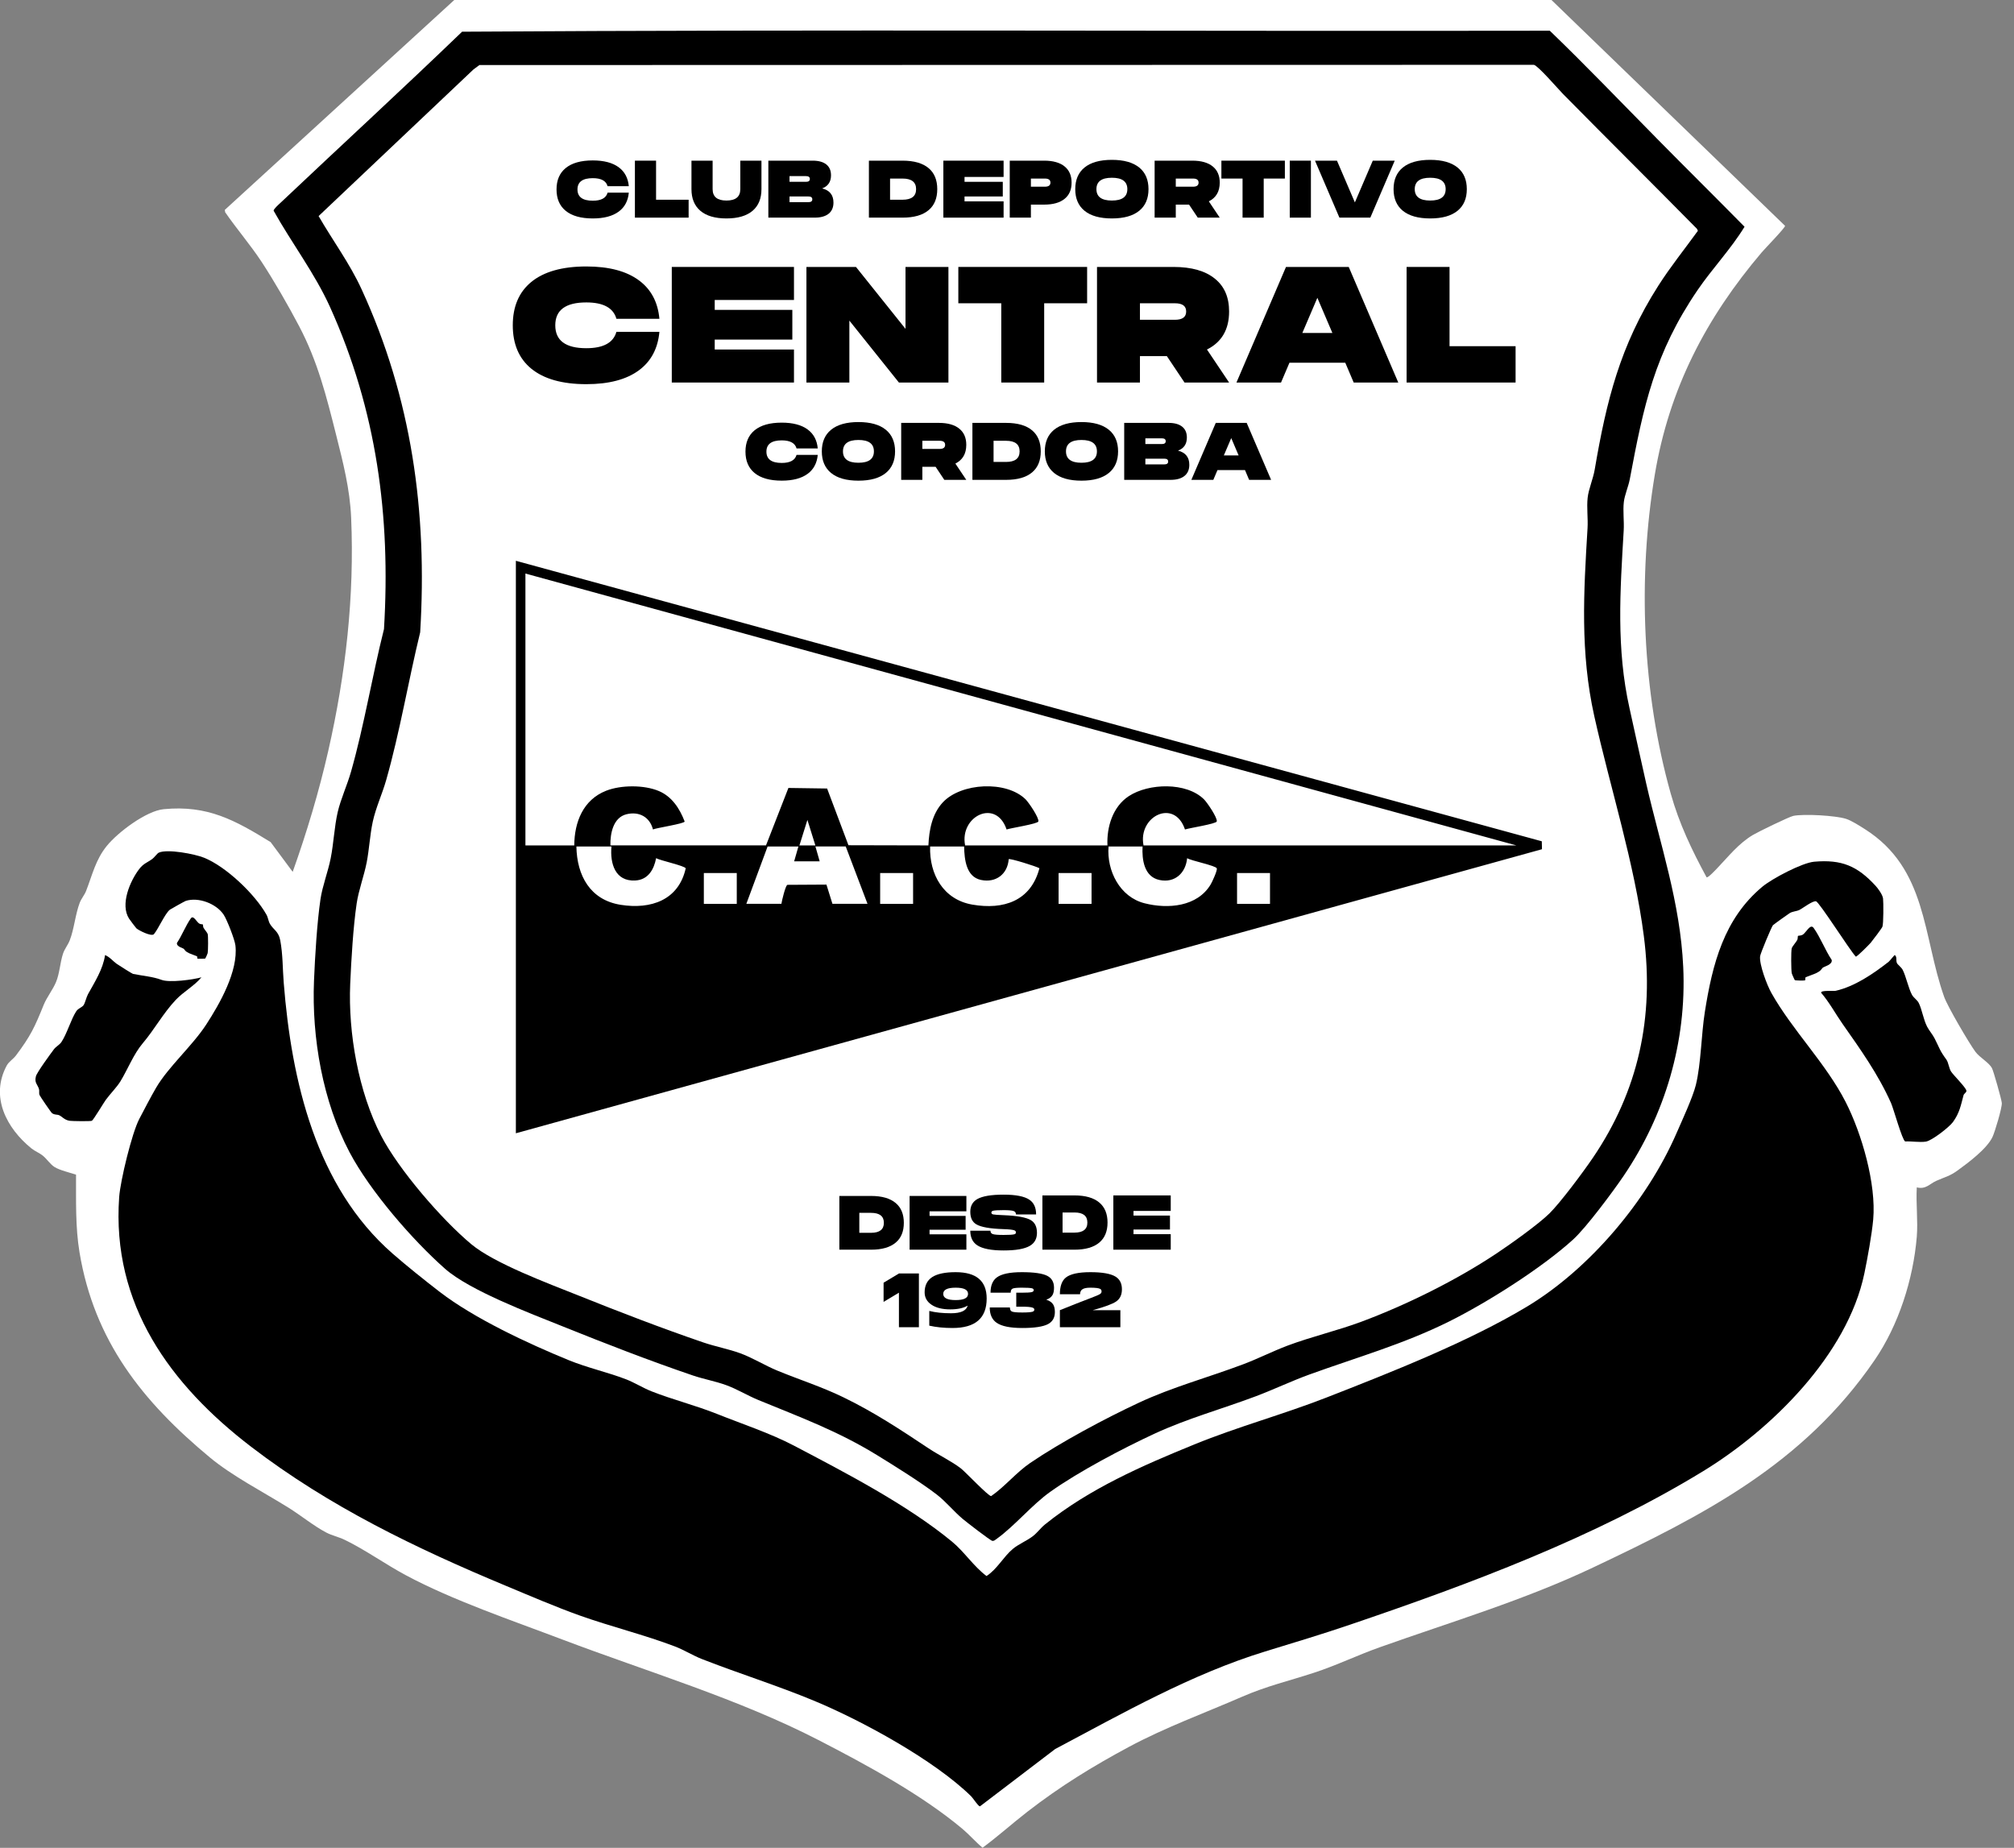 <svg width="97" height="89" viewBox="0 0 97 89" fill="none" xmlns="http://www.w3.org/2000/svg">
<rect x="0" y="0" width="97" height="89" fill="#808080" stroke="none"/>
<g clip-path="url(#clip0_94_1019)">
<path d="M74.724 0L85.974 10.877C85.988 10.962 84.995 11.983 84.854 12.15C82.165 15.317 80.394 18.718 79.701 22.856C78.868 27.835 79.096 33.355 80.467 38.221C80.874 39.672 81.48 40.934 82.192 42.252C82.26 42.299 82.629 41.896 82.704 41.819C83.246 41.254 83.73 40.629 84.425 40.215C84.675 40.066 86.161 39.341 86.372 39.296C86.88 39.192 88.409 39.277 88.917 39.441C89.179 39.527 89.569 39.776 89.81 39.93C92.828 41.836 92.597 45.082 93.638 48.019C93.802 48.48 94.833 50.239 95.142 50.659C95.353 50.943 95.79 51.167 95.939 51.448C96.016 51.591 96.4 52.958 96.413 53.124C96.43 53.35 96.076 54.532 95.961 54.769C95.683 55.342 94.805 55.995 94.289 56.37C93.89 56.66 93.672 56.688 93.257 56.874C92.934 57.019 92.755 57.298 92.318 57.189C92.273 57.961 92.38 58.804 92.318 59.567C92.147 61.621 91.442 63.824 90.284 65.513C86.85 70.529 82.064 72.967 76.733 75.494C73.41 77.07 69.912 78.109 66.458 79.337C65.393 79.714 64.361 80.216 63.288 80.565C62.045 80.973 61.034 81.195 59.799 81.732C57.987 82.521 56.118 83.201 54.376 84.135C52.634 85.07 51.068 86.031 49.475 87.266C48.75 87.829 48.063 88.448 47.323 88.994C46.991 88.719 46.677 88.356 46.351 88.083C44.37 86.424 41.727 84.999 39.422 83.809C35.583 81.828 31.134 80.501 27.08 78.964C24.636 78.036 21.817 77.085 19.539 75.865C18.567 75.345 17.566 74.628 16.59 74.159C16.317 74.027 15.988 73.958 15.709 73.811C15.11 73.496 14.48 72.98 13.89 72.613C12.683 71.862 11.19 71.094 10.113 70.201C6.871 67.511 4.542 64.594 3.83 60.32C3.625 59.092 3.668 57.816 3.662 56.575C3.376 56.483 2.872 56.364 2.623 56.206C2.42 56.078 2.245 55.805 2.051 55.652C1.9 55.53 1.678 55.445 1.518 55.315C0.307 54.336 -0.484 52.817 0.326 51.318C0.424 51.137 0.642 51.005 0.767 50.838C1.48 49.891 1.672 49.467 2.107 48.392C2.252 48.034 2.555 47.652 2.7 47.296C2.875 46.869 2.894 46.366 3.032 45.942C3.113 45.696 3.269 45.519 3.357 45.295C3.574 44.741 3.627 44.035 3.841 43.478C3.92 43.274 4.069 43.109 4.146 42.913C4.448 42.137 4.602 41.408 5.146 40.74C5.69 40.073 7.048 39.055 7.882 38.974C9.998 38.767 11.318 39.503 13.034 40.559L14.097 41.992C14.777 40.085 15.361 38.138 15.811 36.161C16.651 32.47 17.076 28.727 16.912 24.931C16.852 23.547 16.524 22.278 16.189 20.947C15.724 19.1 15.302 17.411 14.41 15.716C13.896 14.739 13.205 13.534 12.602 12.615C12.062 11.794 11.405 11.034 10.846 10.224L10.827 10.109L21.879 0H74.724Z" fill="white"/>
<path d="M85.398 44.55C85.327 44.621 84.789 45.918 84.772 46.055C84.723 46.445 85.106 47.455 85.312 47.819C86.326 49.624 87.945 51.221 88.892 53.077C89.668 54.597 90.371 57.025 90.219 58.736C90.154 59.453 89.942 60.618 89.792 61.339C88.973 65.248 85.317 68.854 82.009 70.87C76.787 74.056 70.809 76.285 65.025 78.25C63.653 78.717 62.305 79.121 60.922 79.545C57.39 80.629 54.065 82.519 50.818 84.242L47.199 87C47.116 87.006 46.876 86.617 46.773 86.516C44.996 84.771 41.508 82.87 39.197 81.911C37.418 81.174 35.587 80.603 33.802 79.905C33.371 79.736 32.944 79.466 32.505 79.299C31.032 78.738 29.416 78.342 27.926 77.811C26.752 77.392 25.526 76.863 24.37 76.381C20.025 74.568 15.856 72.562 12.1 69.686C8.199 66.7 5.369 62.823 5.74 57.655C5.798 56.86 6.351 54.578 6.707 53.895C6.943 53.444 7.267 52.821 7.517 52.392C8.105 51.386 9.266 50.369 9.927 49.354C10.587 48.34 11.479 46.773 11.339 45.539C11.307 45.255 10.932 44.295 10.771 44.053C10.42 43.525 9.558 43.191 8.943 43.392C8.902 43.405 8.216 43.786 8.182 43.814C7.944 44.002 7.631 44.734 7.412 44.995C7.286 45.124 6.666 44.803 6.568 44.711C6.54 44.685 6.248 44.298 6.214 44.242C5.783 43.565 6.255 42.452 6.698 41.865C6.913 41.583 7.089 41.551 7.335 41.371C7.436 41.298 7.569 41.103 7.648 41.067C8.062 40.879 9.372 41.129 9.822 41.309C10.883 41.733 12.276 43.062 12.833 44.053C12.913 44.193 12.923 44.364 13.003 44.501C13.166 44.779 13.416 44.852 13.498 45.291C13.627 45.993 13.609 46.638 13.665 47.333C14.038 52.05 15.209 57.147 18.908 60.378C19.603 60.984 20.443 61.656 21.176 62.221C22.842 63.504 25.427 64.707 27.393 65.512C28.278 65.874 29.247 66.088 30.13 66.424C30.561 66.589 30.962 66.848 31.388 67.015C32.398 67.413 33.485 67.683 34.522 68.096C35.727 68.578 37.103 69.031 38.235 69.626C40.715 70.928 43.688 72.47 45.847 74.247C46.451 74.745 46.889 75.441 47.514 75.908C48.022 75.582 48.335 74.972 48.781 74.602C49.066 74.364 49.465 74.208 49.755 73.981C49.96 73.821 50.125 73.589 50.329 73.424C52.468 71.701 55 70.599 57.525 69.569C59.628 68.712 61.78 68.132 63.861 67.321C66.961 66.111 70.723 64.63 73.55 62.928C76.573 61.108 79.336 57.815 80.738 54.597C81.001 53.994 81.535 52.842 81.679 52.249C81.93 51.213 81.936 49.83 82.112 48.727C82.474 46.445 83.025 44.255 84.879 42.709C85.349 42.317 86.793 41.555 87.374 41.504C88.701 41.386 89.456 41.711 90.33 42.66C90.453 42.792 90.671 43.094 90.693 43.274C90.716 43.465 90.716 44.503 90.663 44.634C90.626 44.724 90.191 45.297 90.099 45.407C90.017 45.503 89.439 46.087 89.381 46.075C89.106 45.79 87.625 43.452 87.466 43.411C87.308 43.371 86.832 43.743 86.663 43.827C86.525 43.895 86.347 43.891 86.198 43.979C86.14 44.013 85.441 44.514 85.406 44.55H85.398Z" fill="black"/>
<path d="M79.757 6.63C81.173 8.066 82.606 9.484 84.022 10.921C83.368 11.992 82.463 12.941 81.762 13.969C79.689 17.01 79.16 19.537 78.495 23.082C78.428 23.434 78.247 23.843 78.209 24.176C78.158 24.609 78.228 25.108 78.202 25.551C78.03 28.462 77.838 31.237 78.484 34.12C78.755 35.332 79.015 36.554 79.292 37.763C79.97 40.721 80.924 43.464 81.069 46.575C81.237 50.166 80.201 53.685 78.192 56.645C77.686 57.392 76.396 59.126 75.769 59.697C74.261 61.071 71.63 62.734 69.796 63.647C67.605 64.737 65.36 65.372 63.084 66.195C62.195 66.517 61.346 66.927 60.463 67.258C58.827 67.872 57.211 68.311 55.607 69.051C54.078 69.759 51.943 70.883 50.582 71.853C49.689 72.489 48.87 73.498 47.993 74.125C47.934 74.167 47.878 74.225 47.797 74.216C47.708 74.208 46.52 73.289 46.358 73.15C45.946 72.802 45.541 72.308 45.118 71.984C44.355 71.397 43.095 70.61 42.252 70.092C40.354 68.925 38.559 68.266 36.524 67.43C36.001 67.215 35.515 66.912 34.986 66.718C34.457 66.524 33.89 66.426 33.361 66.245C31.307 65.547 29.1 64.69 27.083 63.877C25.539 63.257 22.621 62.156 21.435 61.109C19.849 59.708 17.823 57.364 16.837 55.5C15.547 53.06 15.01 49.987 15.123 47.236C15.172 46.061 15.268 44.453 15.436 43.304C15.53 42.672 15.801 41.979 15.927 41.339C16.07 40.621 16.102 39.823 16.264 39.117C16.411 38.482 16.729 37.799 16.91 37.155C17.545 34.916 17.925 32.559 18.494 30.299C18.823 24.86 18.138 19.759 15.899 14.796C15.168 13.175 14.044 11.7 13.178 10.149C13.178 10.066 13.412 9.859 13.485 9.791C16.404 7.031 19.362 4.314 22.256 1.527C39.704 1.414 57.183 1.51 74.643 1.48C76.373 3.146 78.057 4.907 79.755 6.626L79.757 6.63ZM23.093 3.131L22.8 3.348L15.345 10.407C16.018 11.574 16.84 12.683 17.405 13.911C19.832 19.179 20.589 24.664 20.237 30.454C19.665 32.802 19.262 35.244 18.601 37.567C18.411 38.239 18.1 38.898 17.953 39.578C17.818 40.203 17.784 40.898 17.661 41.536C17.537 42.173 17.272 42.879 17.179 43.508C17.01 44.649 16.918 46.225 16.867 47.392C16.765 49.755 17.266 52.593 18.356 54.7C19.203 56.336 21.275 58.738 22.698 59.925C23.813 60.855 26.43 61.824 27.852 62.393C29.795 63.173 31.896 63.982 33.875 64.658C34.455 64.856 35.091 64.974 35.656 65.18C36.251 65.398 36.84 65.767 37.432 66.012C38.49 66.449 39.563 66.786 40.604 67.292C42.099 68.015 43.361 68.853 44.73 69.763C45.208 70.081 45.839 70.384 46.277 70.723C46.496 70.892 47.603 72.067 47.737 72.058C48.398 71.6 48.951 70.917 49.61 70.467C51.088 69.461 53.212 68.326 54.841 67.565C56.471 66.803 58.196 66.343 59.887 65.705C60.604 65.434 61.295 65.082 62.011 64.811C63.172 64.376 64.419 64.088 65.566 63.66C67.744 62.849 70.16 61.651 72.09 60.363C72.747 59.925 74.091 58.97 74.624 58.445C75.157 57.921 76.255 56.445 76.71 55.775C78.917 52.532 79.674 48.989 79.173 45.093C78.721 41.57 77.561 37.97 76.784 34.487C76.104 31.431 76.272 28.537 76.46 25.449C76.49 24.971 76.413 24.438 76.466 23.971C76.511 23.559 76.729 23.065 76.805 22.621C77.373 19.29 78.03 16.645 79.868 13.764C80.454 12.845 81.137 11.998 81.775 11.117L81.734 11.024C79.591 8.851 77.424 6.701 75.283 4.53C75.061 4.306 74.078 3.161 73.875 3.122L23.088 3.133L23.093 3.131Z" fill="black"/>
<path d="M93.752 51.051C93.837 51.166 93.87 51.45 93.965 51.604C94.073 51.777 94.682 52.373 94.707 52.531C94.721 52.617 94.593 52.666 94.57 52.75C94.437 53.244 94.381 53.596 94.062 54.039C93.876 54.296 93.029 54.95 92.748 54.986C92.445 55.027 92.07 54.962 91.76 54.977C91.617 54.923 91.199 53.398 91.077 53.125C90.455 51.732 89.604 50.543 88.751 49.327C88.399 48.825 88.107 48.275 87.708 47.812C87.708 47.679 88.287 47.749 88.416 47.72C89.333 47.51 90.217 46.905 90.961 46.325C91.023 46.275 91.232 46 91.259 46C91.377 46.09 91.306 46.248 91.358 46.377C91.393 46.465 91.572 46.578 91.642 46.718C91.803 47.04 91.917 47.6 92.085 47.911C92.166 48.063 92.336 48.153 92.414 48.311C92.572 48.631 92.632 49.09 92.814 49.446C92.911 49.636 93.077 49.819 93.18 50.022C93.433 50.52 93.414 50.586 93.754 51.048L93.752 51.051Z" fill="black"/>
<path d="M9.705 47.068C9.356 47.49 8.834 47.764 8.461 48.163C7.854 48.808 7.434 49.591 6.874 50.249C6.435 50.767 6.151 51.506 5.799 52.083C5.625 52.367 5.303 52.688 5.093 52.977C4.989 53.121 4.501 53.94 4.425 53.981C4.366 54.012 3.473 54 3.346 53.981C3.095 53.938 2.989 53.775 2.85 53.715C2.739 53.666 2.637 53.709 2.507 53.615C2.46 53.584 1.924 52.8 1.901 52.735C1.87 52.646 1.905 52.539 1.877 52.45C1.801 52.217 1.65 52.153 1.73 51.839C1.78 51.646 2.432 50.757 2.6 50.534C2.692 50.411 2.866 50.324 2.956 50.192C3.221 49.801 3.428 49.073 3.676 48.702C3.768 48.564 3.955 48.519 4.028 48.409C4.101 48.299 4.158 48.033 4.238 47.885C4.569 47.286 4.961 46.679 5.06 46C5.294 46.096 5.436 46.293 5.632 46.429C5.721 46.49 6.357 46.896 6.404 46.906C6.876 47.004 7.351 47.034 7.783 47.195C8.163 47.337 9.283 47.191 9.708 47.07L9.705 47.068Z" fill="black"/>
<path d="M87.78 46.618C87.669 46.75 87.678 46.767 87.456 46.878C87.381 46.916 86.978 47.055 86.959 47.076C86.931 47.106 86.976 47.209 86.921 47.221C86.865 47.234 86.471 47.226 86.445 47.209C86.43 47.198 86.302 46.91 86.296 46.874C86.264 46.72 86.257 45.801 86.296 45.669C86.319 45.588 86.513 45.368 86.562 45.27C86.594 45.206 86.579 45.095 86.596 45.076C86.609 45.063 86.742 45.069 86.823 45.02C86.98 44.929 87.189 44.468 87.349 44.692C87.665 45.127 87.91 45.773 88.219 46.232C88.273 46.471 87.831 46.554 87.778 46.618H87.78Z" fill="black"/>
<path d="M40.482 75.01C40.815 75.406 40.35 76.626 39.889 76.758C39.576 76.848 39.322 76.618 39.021 76.575L39.736 74.634C39.832 74.564 40.395 74.905 40.482 75.01Z" fill="black"/>
<path d="M32.911 73.85C32.566 74.197 32.137 73.924 31.751 73.816L32.468 71.873C32.83 71.949 33.331 72.156 33.378 72.576C33.408 72.847 33.103 73.656 32.909 73.85H32.911Z" fill="black"/>
<path d="M44.419 76.801C44.967 77.202 44.63 78.01 44.255 78.413C43.854 78.844 43.233 78.846 42.932 78.311C42.587 77.695 43.515 76.14 44.419 76.801Z" fill="black"/>
<path d="M36.458 73.508C36.409 73.958 36.422 74.417 36.355 74.863C36.347 74.92 36.381 74.967 36.281 74.937C36.181 74.907 35.699 74.715 35.624 74.673C35.577 74.645 35.522 74.626 35.539 74.555C35.835 74.293 36.04 73.856 36.306 73.583C36.355 73.534 36.373 73.485 36.458 73.506V73.508Z" fill="black"/>
<path d="M70.154 69.126C70.356 69.333 70.74 70.277 70.781 70.572C70.896 71.423 70.292 71.668 69.855 70.934C69.687 70.651 69.369 69.791 69.365 69.48C69.358 69.028 69.815 68.784 70.152 69.128L70.154 69.126Z" fill="black"/>
<path d="M76.155 66.552C76.232 66.622 76.505 67.511 76.616 67.675C76.283 67.75 75.963 67.953 75.643 68.085C75.596 68.025 75.974 66.763 76.04 66.616C76.063 66.56 76.085 66.488 76.153 66.552H76.155Z" fill="black"/>
<path d="M24.846 27.01L74.257 40.52L74.266 40.902L24.846 54.583V27.01ZM25.306 27.624V40.719H27.658C27.665 39.591 28.087 38.52 29.194 38.085C29.913 37.803 31.022 37.799 31.734 38.1C32.367 38.369 32.738 38.947 32.975 39.567C32.965 39.672 31.638 39.87 31.448 39.949C31.295 39.347 30.779 39.07 30.175 39.217C29.531 39.375 29.386 40.149 29.399 40.717H36.893L37.972 37.951L39.836 37.978L40.864 40.71L44.715 40.719C44.747 39.981 44.89 39.203 45.408 38.646C46.291 37.699 48.465 37.584 49.395 38.499C49.544 38.646 50.049 39.386 50.011 39.563C49.985 39.682 48.682 39.881 48.48 39.951C47.97 38.437 46.204 39.316 46.483 40.719H53.338C53.297 39.832 53.594 38.851 54.366 38.345C55.323 37.718 57.138 37.661 57.987 38.499C58.136 38.646 58.642 39.386 58.603 39.563C58.578 39.682 57.275 39.881 57.072 39.951C56.562 38.437 54.797 39.316 55.076 40.719H73.033L25.304 27.624H25.306ZM39.271 40.719L38.887 39.49L38.503 40.719H39.271ZM29.45 40.77H27.761C27.784 42.171 28.424 43.344 29.889 43.579C31.354 43.813 32.685 43.35 33.026 41.824C32.996 41.704 31.783 41.442 31.6 41.333C31.497 41.879 31.216 42.374 30.599 42.408C29.623 42.463 29.375 41.583 29.45 40.77ZM38.454 40.77H36.97L35.946 43.532H37.635C37.656 43.38 37.831 42.649 37.923 42.617L39.804 42.606L40.092 43.53H41.781L40.732 40.768H39.273L39.478 41.484H38.249L38.454 40.768V40.77ZM46.434 40.77H44.797C44.756 42.114 45.436 43.329 46.831 43.57C48.334 43.83 49.65 43.397 50.062 41.817C49.896 41.723 48.637 41.329 48.582 41.382C48.529 42.101 47.966 42.532 47.249 42.382C46.532 42.233 46.449 41.397 46.434 40.768V40.77ZM55.029 40.77H53.391C53.297 41.941 53.935 43.206 55.129 43.506C56.249 43.79 57.665 43.677 58.311 42.596C58.384 42.474 58.635 41.93 58.605 41.826C58.565 41.691 57.368 41.459 57.176 41.333C57.108 42.047 56.586 42.54 55.844 42.384C55.101 42.229 54.995 41.397 55.029 40.77ZM35.485 42.05H33.899V43.534H35.485V42.05ZM43.977 42.05H42.391V43.534H43.977V42.05ZM52.572 42.05H50.985V43.534H52.572V42.05ZM61.167 42.05H59.58V43.534H61.167V42.05Z" fill="black"/>
<path d="M8.861 45.711C8.946 45.814 8.94 45.827 9.111 45.912C9.168 45.942 9.478 46.048 9.492 46.063C9.514 46.087 9.48 46.166 9.522 46.174C9.565 46.183 9.868 46.178 9.887 46.166C9.9 46.157 9.996 45.935 10.002 45.907C10.026 45.788 10.032 45.084 10.002 44.982C9.983 44.92 9.836 44.752 9.797 44.675C9.774 44.626 9.785 44.541 9.77 44.526C9.759 44.515 9.659 44.521 9.597 44.483C9.475 44.413 9.315 44.059 9.192 44.231C8.951 44.566 8.761 45.061 8.524 45.413C8.484 45.596 8.823 45.66 8.863 45.709L8.861 45.711Z" fill="black"/>
<path d="M53.622 57.576H56.386V58.323H54.593V58.547H56.349V59.219H54.593V59.443H56.386V60.19H53.622V57.576Z" fill="black"/>
<path d="M51.176 59.368H51.748C52.163 59.368 52.371 59.207 52.371 58.883C52.371 58.559 52.163 58.398 51.748 58.398H51.176V59.368ZM50.205 57.576H51.748C52.278 57.576 52.679 57.692 52.95 57.923C53.212 58.145 53.342 58.465 53.342 58.883C53.342 59.301 53.212 59.621 52.95 59.843C52.679 60.074 52.278 60.19 51.748 60.19H50.205V57.576Z" fill="black"/>
<path d="M48.849 59.256C48.767 59.227 48.596 59.208 48.337 59.2C47.688 59.18 47.249 59.103 47.023 58.969C46.829 58.857 46.732 58.655 46.732 58.364C46.732 58.085 46.845 57.881 47.071 57.751C47.323 57.609 47.745 57.539 48.337 57.539C48.927 57.539 49.342 57.621 49.581 57.785C49.795 57.929 49.902 58.165 49.902 58.491H48.931C48.931 58.406 48.891 58.351 48.812 58.327C48.734 58.299 48.576 58.285 48.337 58.285C48.076 58.285 47.907 58.295 47.829 58.315C47.775 58.33 47.747 58.36 47.747 58.405C47.747 58.447 47.775 58.476 47.829 58.491C47.899 58.506 48.068 58.518 48.337 58.528C48.985 58.553 49.422 58.633 49.648 58.767C49.845 58.884 49.943 59.088 49.943 59.38C49.943 59.661 49.83 59.869 49.603 60.003C49.349 60.153 48.927 60.227 48.337 60.227C47.745 60.227 47.323 60.145 47.071 59.981C46.845 59.834 46.732 59.599 46.732 59.275H47.703C47.703 59.36 47.741 59.414 47.818 59.439C47.895 59.467 48.068 59.48 48.337 59.48C48.599 59.48 48.768 59.47 48.845 59.45C48.902 59.436 48.931 59.406 48.931 59.361C48.931 59.311 48.904 59.276 48.849 59.256Z" fill="black"/>
<path d="M43.809 57.602H46.544V58.342H44.77V58.563H46.507V59.229H44.77V59.45H46.544V60.19H43.809V57.602Z" fill="black"/>
<path d="M41.387 59.377H41.953C42.364 59.377 42.57 59.216 42.57 58.896C42.57 58.576 42.364 58.416 41.953 58.416H41.387V59.377ZM40.426 57.602H41.953C42.478 57.602 42.874 57.717 43.143 57.946C43.402 58.165 43.531 58.482 43.531 58.896C43.531 59.31 43.402 59.627 43.143 59.846C42.874 60.075 42.478 60.19 41.953 60.19H40.426V57.602Z" fill="black"/>
<path d="M53.725 61.486C53.932 61.613 54.035 61.817 54.035 62.098C54.035 62.362 53.943 62.557 53.759 62.684C53.587 62.804 53.211 62.943 52.631 63.103H53.96V63.924H51.047V63.103C51.628 62.869 52.118 62.676 52.519 62.524C52.758 62.434 52.91 62.37 52.974 62.33C53.027 62.297 53.053 62.259 53.053 62.214V62.176L53.045 62.143C53.038 62.118 53.019 62.097 52.989 62.079C52.917 62.04 52.76 62.02 52.519 62.02C52.345 62.02 52.219 62.043 52.142 62.091C52.059 62.14 52.019 62.223 52.019 62.337H51.047C51.047 61.954 51.143 61.685 51.335 61.531C51.552 61.359 51.946 61.273 52.519 61.273C53.089 61.273 53.491 61.344 53.725 61.486Z" fill="black"/>
<path d="M50.687 62.382C50.629 62.477 50.531 62.549 50.392 62.599C50.546 62.648 50.654 62.722 50.717 62.819C50.776 62.908 50.806 63.033 50.806 63.192C50.806 63.464 50.695 63.658 50.474 63.775C50.237 63.899 49.825 63.962 49.238 63.962C48.655 63.962 48.243 63.878 48.002 63.711C47.78 63.559 47.669 63.313 47.669 62.972H48.64C48.64 63.077 48.674 63.142 48.741 63.17C48.811 63.2 48.976 63.215 49.238 63.215C49.487 63.215 49.652 63.202 49.734 63.177C49.789 63.157 49.816 63.124 49.816 63.077C49.816 63.029 49.783 62.996 49.716 62.976C49.626 62.948 49.454 62.935 49.2 62.935H48.946V62.262H49.2C49.449 62.262 49.614 62.252 49.693 62.233C49.755 62.215 49.787 62.184 49.787 62.139C49.787 62.094 49.759 62.065 49.705 62.05C49.63 62.03 49.467 62.02 49.215 62.02C48.984 62.02 48.836 62.035 48.771 62.065C48.709 62.092 48.678 62.158 48.678 62.262H47.707C47.707 61.919 47.809 61.672 48.013 61.523C48.242 61.356 48.643 61.273 49.215 61.273C49.798 61.273 50.205 61.331 50.436 61.448C50.656 61.56 50.765 61.752 50.765 62.023C50.765 62.178 50.739 62.297 50.687 62.382Z" fill="black"/>
<path d="M46.624 62.318C46.624 62.119 46.425 62.02 46.027 62.02C45.629 62.02 45.429 62.119 45.429 62.318C45.429 62.518 45.629 62.617 46.027 62.617C46.425 62.617 46.624 62.518 46.624 62.318ZM46.606 62.882C46.404 63.004 46.125 63.065 45.769 63.065C45.381 63.065 45.076 62.988 44.854 62.834C44.64 62.687 44.533 62.49 44.533 62.244C44.533 61.91 44.658 61.664 44.907 61.504C45.151 61.35 45.524 61.273 46.027 61.273C47.023 61.273 47.521 61.696 47.521 62.542C47.521 63.489 46.973 63.962 45.877 63.962C45.462 63.962 45.088 63.924 44.757 63.849V63.14C45.051 63.215 45.4 63.252 45.803 63.252C46.276 63.252 46.543 63.129 46.606 62.882Z" fill="black"/>
<path d="M43.295 61.336H44.257V63.924H43.295V62.261L42.556 62.704V61.78L43.295 61.336Z" fill="black"/>
<path d="M68.138 9.11C68.138 9.476 68.386 9.659 68.882 9.659C69.379 9.659 69.627 9.476 69.627 9.11C69.627 8.744 69.379 8.561 68.882 8.561C68.386 8.561 68.138 8.744 68.138 9.11ZM67.561 8.071C67.865 7.823 68.305 7.699 68.882 7.699C69.46 7.699 69.9 7.823 70.203 8.071C70.499 8.314 70.646 8.661 70.646 9.11C70.646 9.56 70.499 9.906 70.203 10.149C69.9 10.397 69.46 10.521 68.882 10.521C68.305 10.521 67.865 10.397 67.561 10.149C67.266 9.906 67.118 9.56 67.118 9.11C67.118 8.661 67.266 8.314 67.561 8.071Z" fill="black"/>
<path d="M66.117 7.738H67.175L65.999 10.482H64.51L63.334 7.738H64.392L65.255 9.749L66.117 7.738Z" fill="black"/>
<path d="M62.118 10.482V7.738H63.137V10.482H62.118Z" fill="black"/>
<path d="M58.826 7.738H61.883V8.6H60.864V10.482H59.845V8.6H58.826V7.738Z" fill="black"/>
<path d="M56.629 8.6V8.992H57.46C57.638 8.992 57.727 8.927 57.727 8.796C57.727 8.666 57.638 8.6 57.46 8.6H56.629ZM56.629 9.855V10.482H55.61V7.738H57.425C57.856 7.738 58.185 7.832 58.413 8.02C58.635 8.201 58.746 8.459 58.746 8.796C58.746 9.222 58.571 9.523 58.221 9.698L58.746 10.482H57.688L57.268 9.855H56.629Z" fill="black"/>
<path d="M52.807 9.11C52.807 9.476 53.055 9.659 53.551 9.659C54.048 9.659 54.296 9.476 54.296 9.11C54.296 8.744 54.048 8.561 53.551 8.561C53.055 8.561 52.807 8.744 52.807 9.11ZM52.23 8.071C52.533 7.823 52.974 7.699 53.551 7.699C54.129 7.699 54.569 7.823 54.872 8.071C55.168 8.314 55.315 8.661 55.315 9.11C55.315 9.56 55.168 9.906 54.872 10.149C54.569 10.397 54.129 10.521 53.551 10.521C52.974 10.521 52.533 10.397 52.23 10.149C51.935 9.906 51.787 9.56 51.787 9.11C51.787 8.661 51.935 8.314 52.23 8.071Z" fill="black"/>
<path d="M49.651 8.6V8.992H50.325C50.503 8.992 50.592 8.927 50.592 8.796C50.592 8.666 50.503 8.6 50.325 8.6H49.651ZM49.651 9.855V10.482H48.632V7.738H50.29C50.721 7.738 51.05 7.832 51.278 8.02C51.5 8.201 51.611 8.459 51.611 8.796C51.611 9.134 51.5 9.392 51.278 9.573C51.05 9.761 50.721 9.855 50.29 9.855H49.651Z" fill="black"/>
<path d="M45.435 7.738H48.336V8.522H46.455V8.757H48.297V9.463H46.455V9.698H48.336V10.482H45.435V7.738Z" fill="black"/>
<path d="M42.868 9.62H43.467C43.904 9.62 44.122 9.45 44.122 9.11C44.122 8.77 43.904 8.6 43.467 8.6H42.868V9.62ZM41.849 7.738H43.467C44.024 7.738 44.445 7.86 44.73 8.103C45.004 8.335 45.141 8.671 45.141 9.11C45.141 9.549 45.004 9.885 44.73 10.117C44.445 10.361 44.024 10.482 43.467 10.482H41.849V7.738Z" fill="black"/>
<path d="M38.025 9.463V9.737H38.939C39.062 9.737 39.123 9.691 39.123 9.6C39.123 9.509 39.062 9.463 38.939 9.463H38.025ZM38.025 8.483V8.757H38.821C38.944 8.757 39.005 8.712 39.005 8.62C39.005 8.529 38.944 8.483 38.821 8.483H38.025ZM39.236 10.482H37.006V7.738H39.142C39.432 7.738 39.653 7.801 39.805 7.926C39.951 8.046 40.024 8.219 40.024 8.444C40.024 8.757 39.882 8.968 39.597 9.075C39.96 9.166 40.142 9.394 40.142 9.757C40.142 9.987 40.066 10.165 39.915 10.29C39.758 10.418 39.532 10.482 39.236 10.482Z" fill="black"/>
<path d="M36.251 10.149C35.961 10.397 35.54 10.521 34.989 10.521C34.437 10.521 34.017 10.397 33.727 10.149C33.444 9.906 33.303 9.56 33.303 9.11V7.738H34.322V9.11C34.322 9.476 34.544 9.659 34.989 9.659C35.433 9.659 35.655 9.476 35.655 9.11V7.738H36.674V9.11C36.674 9.56 36.533 9.906 36.251 10.149Z" fill="black"/>
<path d="M30.579 7.738H31.598V9.62H33.166V10.482H30.579V7.738Z" fill="black"/>
<path d="M29.264 9.279H30.285C30.249 9.675 30.087 9.979 29.8 10.191C29.502 10.411 29.086 10.521 28.55 10.521C27.979 10.521 27.543 10.398 27.243 10.152C26.95 9.912 26.804 9.569 26.804 9.124C26.804 8.679 26.95 8.336 27.243 8.096C27.543 7.85 27.979 7.727 28.55 7.727C29.086 7.727 29.502 7.837 29.8 8.057C30.087 8.269 30.249 8.573 30.285 8.969H29.264C29.192 8.71 28.954 8.581 28.55 8.581C28.059 8.581 27.813 8.762 27.813 9.124C27.813 9.486 28.059 9.667 28.55 9.667C28.954 9.667 29.192 9.538 29.264 9.279Z" fill="black"/>
<path d="M67.746 12.857H69.814V16.674H72.995V18.424H67.746V12.857Z" fill="black"/>
<path d="M61.937 12.857H64.959L67.345 18.424H65.198L64.792 17.47H62.104L61.698 18.424H59.551L61.937 12.857ZM63.448 14.344L62.724 16.038H64.172L63.448 14.344Z" fill="black"/>
<path d="M54.903 14.607V15.402H56.589C56.949 15.402 57.129 15.269 57.129 15.004C57.129 14.739 56.949 14.607 56.589 14.607H54.903ZM54.903 17.152V18.424H52.835V12.857H56.517C57.392 12.857 58.06 13.048 58.521 13.43C58.972 13.796 59.197 14.32 59.197 15.004C59.197 15.868 58.842 16.478 58.131 16.834L59.197 18.424H57.05L56.199 17.152H54.903Z" fill="black"/>
<path d="M46.156 12.857H52.359V14.607H50.291V18.424H48.224V14.607H46.156V12.857Z" fill="black"/>
<path d="M43.612 12.857H45.679V18.424H43.294L40.908 15.442V18.424H38.84V12.857H41.226L43.612 15.839V12.857Z" fill="black"/>
<path d="M32.355 12.857H38.24V14.448H34.423V14.925H38.161V16.356H34.423V16.834H38.24V18.424H32.355V12.857Z" fill="black"/>
<path d="M29.688 15.983H31.759C31.685 16.787 31.357 17.403 30.774 17.834C30.171 18.28 29.326 18.503 28.239 18.503C27.08 18.503 26.195 18.253 25.586 17.755C24.993 17.267 24.697 16.571 24.697 15.668C24.697 14.766 24.993 14.07 25.586 13.582C26.195 13.084 27.08 12.834 28.239 12.834C29.326 12.834 30.171 13.057 30.774 13.504C31.357 13.934 31.685 14.551 31.759 15.354H29.688C29.541 14.829 29.058 14.566 28.239 14.566C27.242 14.566 26.744 14.934 26.744 15.668C26.744 16.403 27.242 16.771 28.239 16.771C29.058 16.771 29.541 16.508 29.688 15.983Z" fill="black"/>
<path d="M58.555 20.368H60.044L61.22 23.112H60.162L59.962 22.641H58.637L58.437 23.112H57.379L58.555 20.368ZM59.3 21.101L58.943 21.936H59.656L59.3 21.101Z" fill="black"/>
<path d="M55.164 22.092V22.367H56.077C56.2 22.367 56.262 22.321 56.262 22.23C56.262 22.138 56.2 22.092 56.077 22.092H55.164ZM55.164 21.112V21.387H55.96C56.083 21.387 56.144 21.341 56.144 21.25C56.144 21.158 56.083 21.112 55.96 21.112H55.164ZM56.375 23.112H54.145V20.368H56.281C56.571 20.368 56.792 20.43 56.944 20.556C57.09 20.676 57.163 20.849 57.163 21.073C57.163 21.387 57.021 21.597 56.736 21.704C57.099 21.796 57.281 22.023 57.281 22.386C57.281 22.616 57.205 22.794 57.053 22.919C56.897 23.047 56.671 23.112 56.375 23.112Z" fill="black"/>
<path d="M51.341 21.74C51.341 22.105 51.59 22.288 52.086 22.288C52.583 22.288 52.831 22.105 52.831 21.74C52.831 21.374 52.583 21.191 52.086 21.191C51.59 21.191 51.341 21.374 51.341 21.74ZM50.765 20.701C51.068 20.453 51.509 20.328 52.086 20.328C52.664 20.328 53.104 20.453 53.407 20.701C53.703 20.944 53.85 21.29 53.85 21.74C53.85 22.189 53.703 22.535 53.407 22.778C53.104 23.027 52.664 23.151 52.086 23.151C51.509 23.151 51.068 23.027 50.765 22.778C50.47 22.535 50.322 22.189 50.322 21.74C50.322 21.29 50.47 20.944 50.765 20.701Z" fill="black"/>
<path d="M47.853 22.249H48.452C48.889 22.249 49.107 22.079 49.107 21.74C49.107 21.4 48.889 21.23 48.452 21.23H47.853V22.249ZM46.834 20.368H48.452C49.009 20.368 49.43 20.489 49.715 20.732C49.989 20.965 50.126 21.301 50.126 21.74C50.126 22.179 49.989 22.514 49.715 22.747C49.43 22.99 49.009 23.112 48.452 23.112H46.834V20.368Z" fill="black"/>
<path d="M44.423 21.23V21.622H45.254C45.431 21.622 45.52 21.557 45.52 21.426C45.52 21.295 45.431 21.23 45.254 21.23H44.423ZM44.423 22.484V23.112H43.404V20.368H45.219C45.65 20.368 45.979 20.462 46.206 20.65C46.428 20.83 46.539 21.089 46.539 21.426C46.539 21.852 46.364 22.152 46.014 22.328L46.539 23.112H45.481L45.062 22.484H44.423Z" fill="black"/>
<path d="M40.6 21.74C40.6 22.105 40.849 22.288 41.345 22.288C41.842 22.288 42.09 22.105 42.09 21.74C42.09 21.374 41.842 21.191 41.345 21.191C40.849 21.191 40.6 21.374 40.6 21.74ZM40.024 20.701C40.327 20.453 40.767 20.328 41.345 20.328C41.923 20.328 42.363 20.453 42.666 20.701C42.961 20.944 43.109 21.29 43.109 21.74C43.109 22.189 42.961 22.535 42.666 22.778C42.363 23.027 41.923 23.151 41.345 23.151C40.767 23.151 40.327 23.027 40.024 22.778C39.729 22.535 39.581 22.189 39.581 21.74C39.581 21.29 39.729 20.944 40.024 20.701Z" fill="black"/>
<path d="M38.364 21.909H39.385C39.349 22.304 39.187 22.608 38.9 22.82C38.602 23.04 38.186 23.15 37.651 23.15C37.079 23.15 36.643 23.027 36.343 22.782C36.05 22.541 35.904 22.198 35.904 21.753C35.904 21.308 36.05 20.966 36.343 20.725C36.643 20.479 37.079 20.356 37.651 20.356C38.186 20.356 38.602 20.466 38.9 20.686C39.187 20.898 39.349 21.202 39.385 21.598H38.364C38.292 21.34 38.054 21.21 37.651 21.21C37.159 21.21 36.913 21.391 36.913 21.753C36.913 22.116 37.159 22.297 37.651 22.297C38.054 22.297 38.292 22.167 38.364 21.909Z" fill="black"/>
</g>
<defs>
<clipPath id="clip0_94_1019">
<rect width="96.415" height="89" fill="white"/>
</clipPath>
</defs>
</svg>
